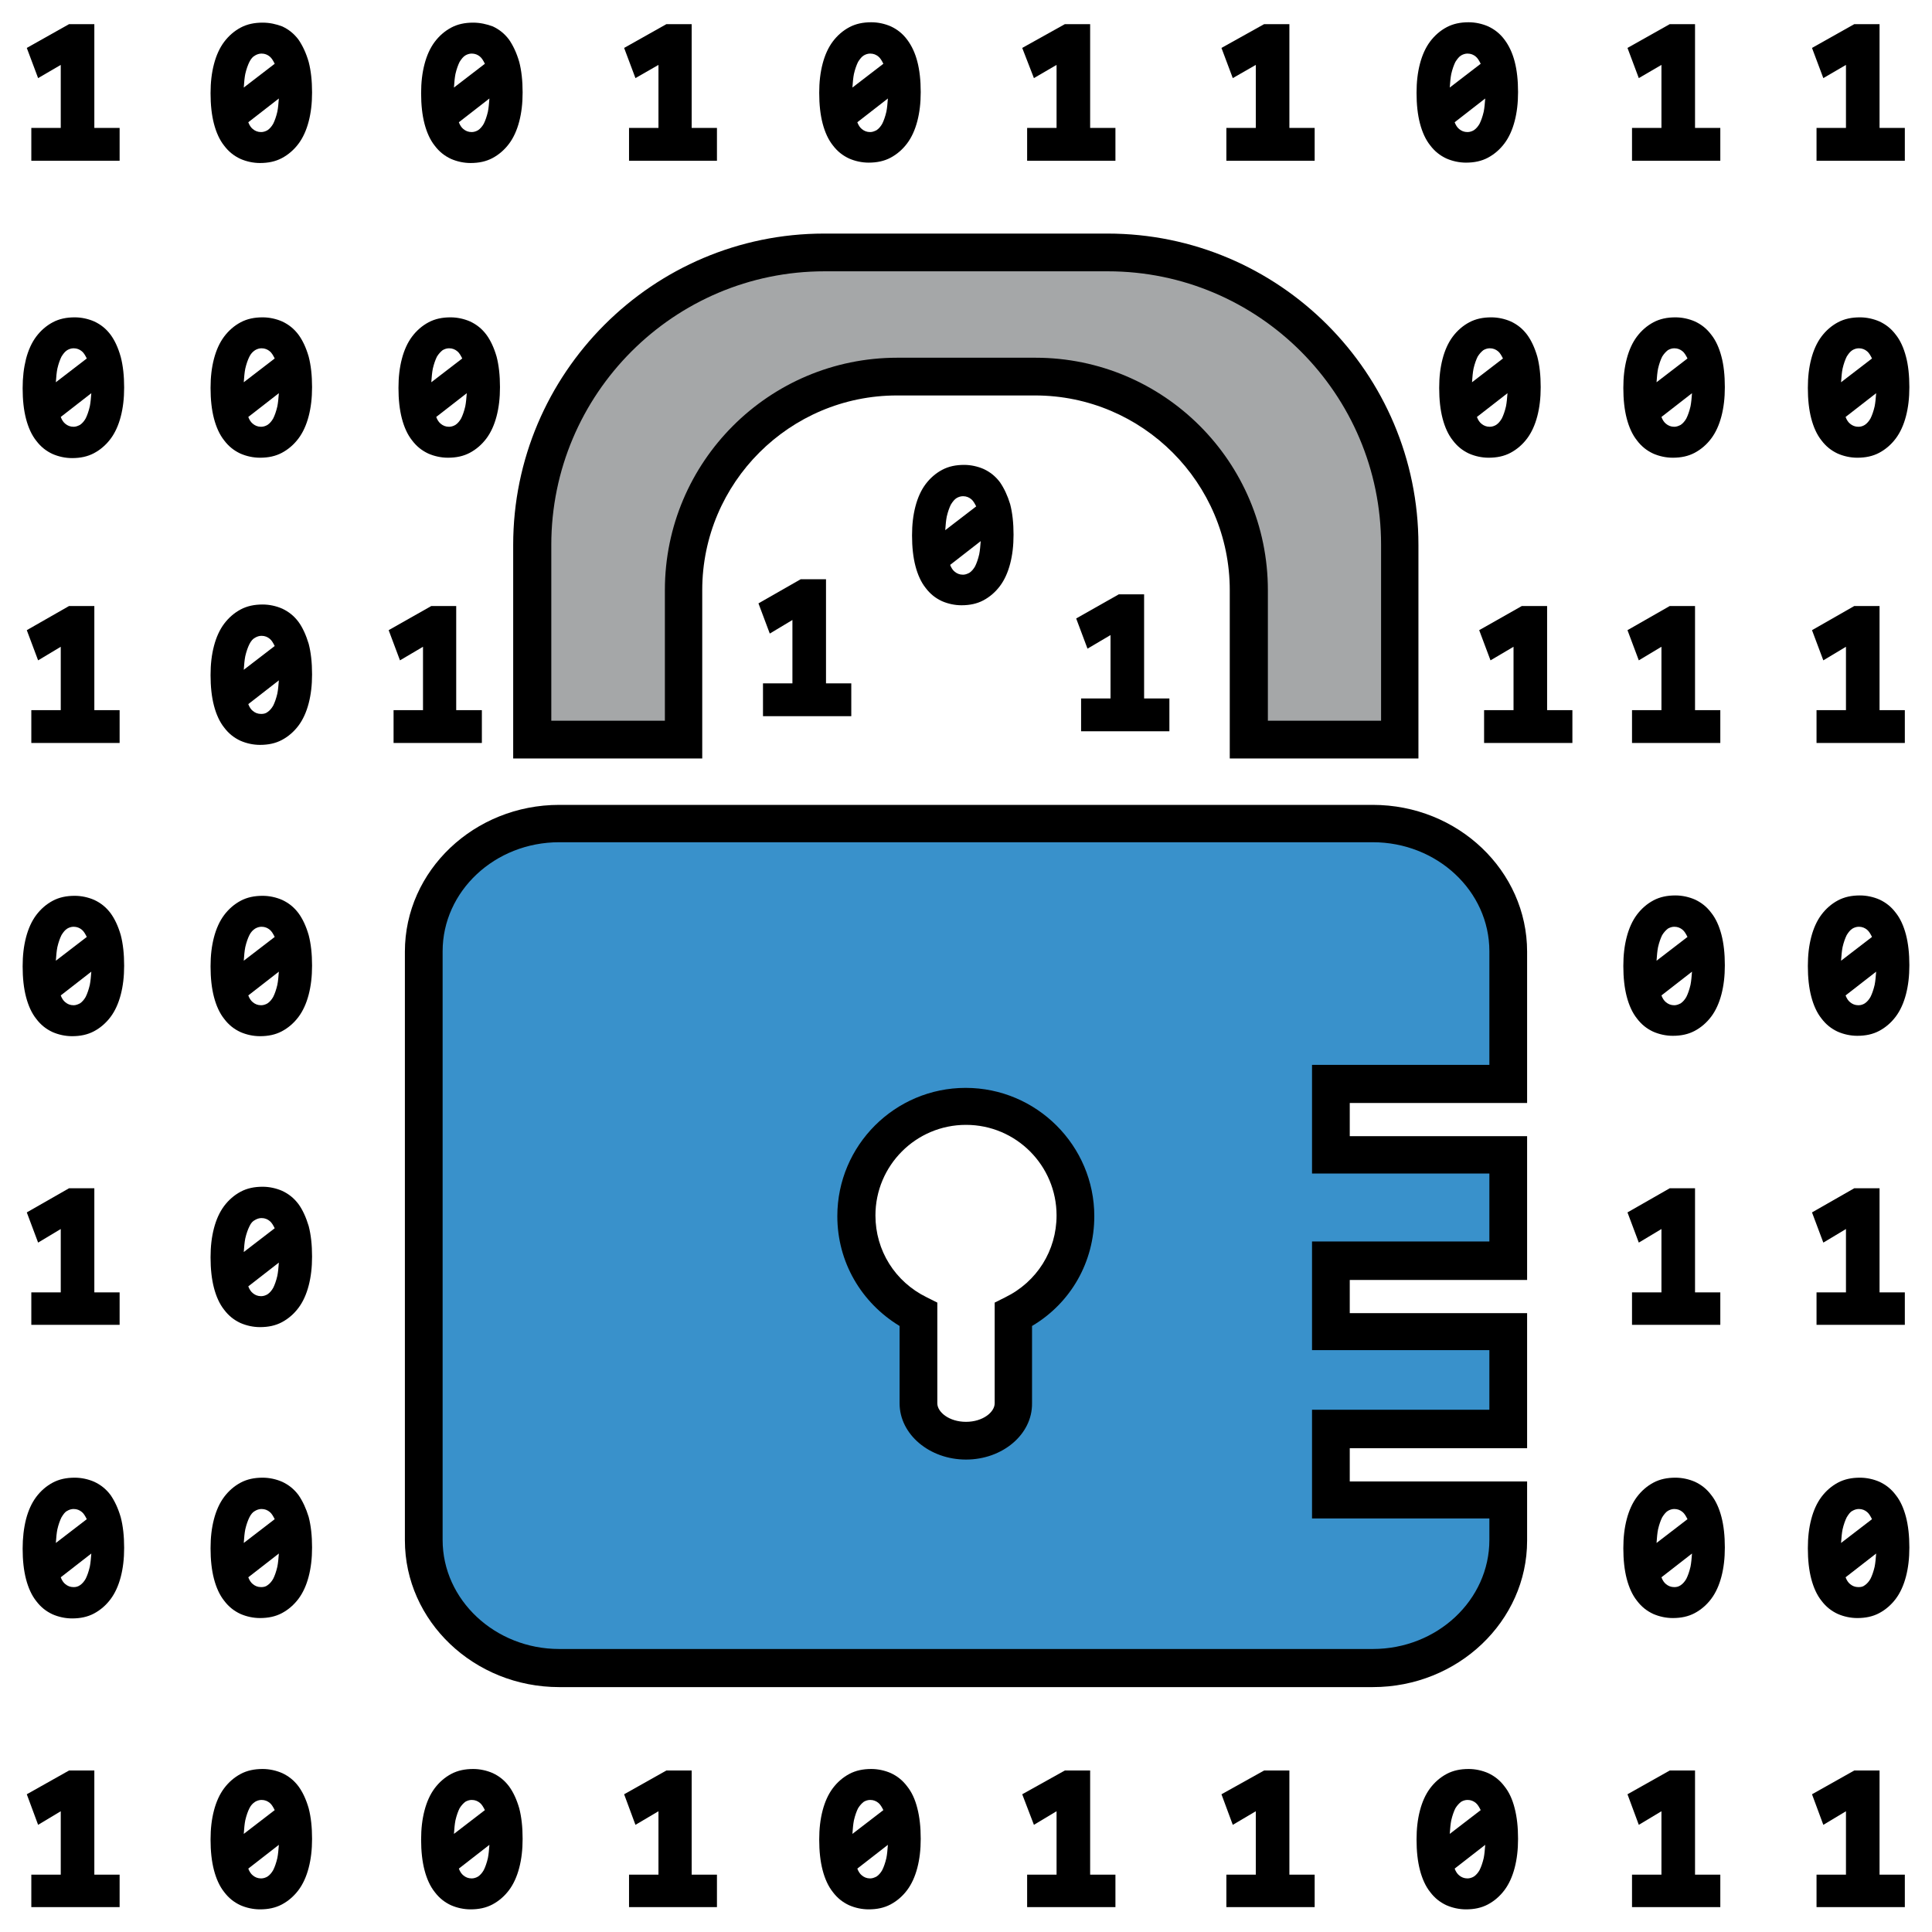 <?xml version="1.0" ?><svg id="katman_1" style="enable-background:new 0 0 512 512;" version="1.1" viewBox="0 0 512 512" xml:space="preserve" xmlns="http://www.w3.org/2000/svg" xmlns:xlink="http://www.w3.org/1999/xlink"><style type="text/css">
	.st0{fill:#3991CB;}
	.st1{fill:#A5A7A8;}
</style><g><path class="st0" d="M399.7,287.2v-35.1c0-18.7-16.1-33.9-35.9-33.9H148.2c-19.9,0-35.9,15.2-35.9,33.9v156   c0,18.7,16.1,33.9,35.9,33.9h215.6c19.8,0,35.9-15.2,35.9-33.9v-10.7h-47v-18.8h47v-25.8h-47v-18.8h47V306h-47v-18.8H399.7z    M268.6,348.3v23.5c0,5.5-5.6,9.9-12.6,9.9c-6.9,0-12.6-4.4-12.6-9.9v-23.5c-9.7-4.7-16.5-14.6-16.5-26.2c0-16,13-29,29-29   c16.1,0,29.1,13,29.1,29C285,333.7,278.3,343.6,268.6,348.3z"/><path d="M363.8,447.1H148.2c-22.6,0-40.9-17.5-40.9-38.9v-156c0-21.5,18.4-38.9,40.9-38.9h215.6c22.6,0,40.9,17.5,40.9,38.9v40.1   h-47v8.8h47v38.1h-47v8.8h47v35.8h-47v8.8h47v15.7C404.7,429.6,386.4,447.1,363.8,447.1z M148.2,223.2c-17.1,0-30.9,13-30.9,28.9   v156c0,15.9,13.9,28.9,30.9,28.9h215.6c17.1,0,30.9-13,30.9-28.9v-5.7h-47v-28.8h47v-15.8h-47v-28.8h47V311h-47v-28.8h47v-30.1   c0-16-13.9-28.9-30.9-28.9H148.2z M256,386.8c-9.7,0-17.6-6.7-17.6-14.9v-20.5c-10.2-6.2-16.5-17-16.5-29.1c0-18.8,15.3-34,34-34   c18.8,0,34.1,15.3,34.1,34c0,12.1-6.2,23-16.5,29.1v20.5C273.6,380.1,265.7,386.8,256,386.8z M256,298.1c-13.3,0-24,10.8-24,24   c0,9.3,5.2,17.6,13.6,21.7l2.8,1.4v26.7c0,2.3,3.1,4.9,7.6,4.9c4.5,0,7.6-2.6,7.6-4.9v-26.7l2.8-1.4c8.4-4.1,13.6-12.4,13.6-21.7   C280,308.9,269.3,298.1,256,298.1z"/><path class="st1" d="M181.1,156.3c0-31.3,25.3-56.6,56.6-56.6h36.6c31.2,0,56.6,25.3,56.6,56.6V196H371v-51.6   c0-42.8-34.7-77.5-77.4-77.5h-75.1c-42.7,0-77.4,34.7-77.4,77.5V196h40.1V156.3z"/><path d="M376,201h-50.1v-44.6c0-28.4-23.1-51.6-51.6-51.6h-36.6c-28.4,0-51.6,23.1-51.6,51.6V201H136v-56.6   c0-45.5,37-82.5,82.4-82.5h75.1c45.5,0,82.4,37,82.4,82.5V201z M335.9,191H366v-46.6c0-40-32.5-72.5-72.4-72.5h-75.1   c-39.9,0-72.4,32.5-72.4,72.5V191h30.1v-34.6c0-34,27.6-61.6,61.6-61.6h36.6c34,0,61.6,27.6,61.6,61.6V191z"/><polygon points="25,6.4 18.3,6.4 7.1,12.7 10.1,20.7 16.1,17.2 16.1,33.9 8.3,33.9 8.3,42.6 31.7,42.6 31.7,33.9 25,33.9  "/><path d="M79.1,10.5c-1.2-1.6-2.6-2.7-4.3-3.5C73.2,6.4,71.5,6,69.6,6c-2.2,0-4.1,0.4-5.8,1.3c-1.7,0.9-3.2,2.2-4.4,3.8   c-1.2,1.6-2.1,3.6-2.7,5.9c-0.6,2.3-0.9,4.8-0.9,7.7c0,3.1,0.3,5.8,0.9,8.1c0.6,2.3,1.5,4.3,2.7,5.8c1.2,1.6,2.6,2.7,4.3,3.5   c1.6,0.7,3.4,1.1,5.2,1.1c2.2,0,4.1-0.4,5.8-1.3c1.7-0.9,3.2-2.2,4.4-3.8c1.2-1.6,2.1-3.6,2.7-5.9c0.6-2.3,0.9-4.8,0.9-7.7   c0-3.1-0.3-5.8-0.9-8.1C81.1,14,80.2,12.1,79.1,10.5z M69.2,35c-0.9,0-1.6-0.3-2.2-0.8c-0.5-0.4-0.9-1-1.2-1.8l8.1-6.3   c-0.1,1.3-0.2,2.5-0.4,3.5c-0.3,1.3-0.7,2.4-1.1,3.2c-0.4,0.7-0.9,1.3-1.5,1.7C70.4,34.8,69.8,35,69.2,35z M67.6,14.7   c0.5-0.3,1.1-0.5,1.7-0.5c0.9,0,1.6,0.3,2.2,0.8c0.5,0.4,0.9,1.1,1.3,1.9l-8.2,6.3c0.1-1.4,0.2-2.6,0.4-3.6   c0.3-1.3,0.7-2.4,1.1-3.2C66.5,15.6,67,15,67.6,14.7z"/><path d="M134.9,10.5c-1.2-1.6-2.6-2.7-4.3-3.5C129,6.4,127.2,6,125.4,6c-2.2,0-4.1,0.4-5.8,1.3c-1.7,0.9-3.2,2.2-4.4,3.8   c-1.2,1.6-2.1,3.6-2.7,5.9c-0.6,2.3-0.9,4.8-0.9,7.7c0,3.1,0.3,5.8,0.9,8.1c0.6,2.3,1.5,4.3,2.7,5.8c1.2,1.6,2.6,2.7,4.3,3.5   c1.6,0.7,3.4,1.1,5.2,1.1c2.2,0,4.1-0.4,5.8-1.3c1.7-0.9,3.2-2.2,4.4-3.8c1.2-1.6,2.1-3.6,2.7-5.9c0.6-2.3,0.9-4.8,0.9-7.7   c0-3.1-0.3-5.8-0.9-8.1C136.9,14,136,12.1,134.9,10.5z M125,35c-0.9,0-1.6-0.3-2.2-0.8c-0.5-0.4-0.9-1-1.2-1.8l8.1-6.3   c-0.1,1.3-0.2,2.5-0.4,3.5c-0.3,1.3-0.7,2.4-1.1,3.2c-0.4,0.7-0.9,1.3-1.5,1.7C126.2,34.8,125.6,35,125,35z M123.3,14.7   c0.5-0.3,1.1-0.5,1.7-0.5c0.9,0,1.6,0.3,2.2,0.8c0.5,0.4,0.9,1.1,1.3,1.9l-8.2,6.3c0.1-1.4,0.2-2.6,0.4-3.6   c0.3-1.3,0.7-2.4,1.1-3.2C122.3,15.6,122.8,15,123.3,14.7z"/><polygon points="183.3,6.4 176.6,6.4 165.4,12.7 168.4,20.7 174.5,17.2 174.5,33.9 166.7,33.9 166.7,42.6 190,42.6 190,33.9    183.3,33.9  "/><path d="M240.4,10.5c-1.2-1.6-2.6-2.7-4.3-3.5c-1.6-0.7-3.4-1.1-5.2-1.1c-2.2,0-4.1,0.4-5.8,1.3c-1.7,0.9-3.2,2.2-4.4,3.8   c-1.2,1.6-2.1,3.6-2.7,5.9c-0.6,2.3-0.9,4.8-0.9,7.7c0,3.1,0.3,5.8,0.9,8.1c0.6,2.3,1.5,4.3,2.7,5.8c1.2,1.6,2.6,2.7,4.3,3.5   c1.6,0.7,3.4,1.1,5.2,1.1c2.2,0,4.1-0.4,5.8-1.3c1.7-0.9,3.2-2.2,4.4-3.8c1.2-1.6,2.1-3.6,2.7-5.9c0.6-2.3,0.9-4.8,0.9-7.7   c0-3.1-0.3-5.8-0.9-8.1C242.5,14,241.6,12.1,240.4,10.5z M230.6,35c-0.9,0-1.6-0.3-2.2-0.8c-0.5-0.4-0.9-1-1.2-1.8l8.1-6.3   c-0.1,1.3-0.2,2.5-0.4,3.5c-0.3,1.3-0.7,2.4-1.1,3.2c-0.4,0.7-0.9,1.3-1.5,1.7C231.7,34.8,231.2,35,230.6,35z M228.9,14.7   c0.5-0.3,1.1-0.5,1.7-0.5c0.9,0,1.6,0.3,2.2,0.8c0.5,0.4,0.9,1.1,1.3,1.9l-8.2,6.3c0.1-1.4,0.2-2.6,0.4-3.6   c0.3-1.3,0.7-2.4,1.1-3.2C227.9,15.6,228.4,15,228.9,14.7z"/><polygon points="288.9,6.4 282.2,6.4 270.9,12.7 274,20.7 280,17.2 280,33.9 272.2,33.9 272.2,42.6 295.6,42.6 295.6,33.9    288.9,33.9  "/><polygon points="341.7,6.4 335,6.4 323.7,12.7 326.7,20.7 332.8,17.2 332.8,33.9 325,33.9 325,42.6 348.4,42.6 348.4,33.9    341.7,33.9  "/><path d="M398.7,10.5c-1.2-1.6-2.6-2.7-4.3-3.5c-1.6-0.7-3.4-1.1-5.2-1.1c-2.2,0-4.1,0.4-5.8,1.3c-1.7,0.9-3.2,2.2-4.4,3.8   c-1.2,1.6-2.1,3.6-2.7,5.9c-0.6,2.3-0.9,4.8-0.9,7.7c0,3.1,0.3,5.8,0.9,8.1c0.6,2.3,1.5,4.3,2.7,5.8c1.2,1.6,2.6,2.7,4.3,3.5   c1.6,0.7,3.4,1.1,5.2,1.1c2.2,0,4.1-0.4,5.8-1.3c1.7-0.9,3.2-2.2,4.4-3.8c1.2-1.6,2.1-3.6,2.7-5.9c0.6-2.3,0.9-4.8,0.9-7.7   c0-3.1-0.3-5.8-0.9-8.1C400.8,14,399.9,12.1,398.7,10.5z M388.9,35c-0.9,0-1.6-0.3-2.2-0.8c-0.5-0.4-0.9-1-1.2-1.8l8.1-6.3   c-0.1,1.3-0.2,2.5-0.4,3.5c-0.3,1.3-0.7,2.4-1.1,3.2c-0.4,0.7-0.9,1.3-1.5,1.7C390.1,34.8,389.5,35,388.9,35z M387.2,14.7   c0.5-0.3,1.1-0.5,1.7-0.5c0.9,0,1.6,0.3,2.2,0.8c0.5,0.4,0.9,1.1,1.3,1.9l-8.2,6.3c0.1-1.4,0.2-2.6,0.4-3.6   c0.3-1.3,0.7-2.4,1.1-3.2C386.2,15.6,386.7,15,387.2,14.7z"/><polygon points="449.2,33.9 449.2,6.4 442.5,6.4 431.3,12.7 434.3,20.7 440.3,17.2 440.3,33.9 432.5,33.9 432.5,42.6 455.9,42.6    455.9,33.9  "/><path d="M29.3,88.7c-1.2-1.6-2.6-2.7-4.3-3.5c-1.6-0.7-3.4-1.1-5.2-1.1c-2.2,0-4.1,0.4-5.8,1.3c-1.7,0.9-3.2,2.2-4.4,3.8   c-1.2,1.6-2.1,3.6-2.7,5.9C6.3,97.5,6,100,6,102.9c0,3.1,0.3,5.8,0.9,8.1c0.6,2.3,1.5,4.3,2.7,5.8c1.2,1.6,2.6,2.7,4.3,3.5   c1.6,0.7,3.4,1.1,5.2,1.1c2.2,0,4.1-0.4,5.8-1.3c1.7-0.9,3.2-2.2,4.4-3.8c1.2-1.6,2.1-3.6,2.7-5.9c0.6-2.3,0.9-4.8,0.9-7.7   c0-3.1-0.3-5.8-0.9-8.1C31.3,92.1,30.4,90.2,29.3,88.7z M19.5,113.1c-0.9,0-1.6-0.3-2.2-0.8c-0.5-0.4-0.9-1-1.2-1.8l8.1-6.3   c-0.1,1.3-0.2,2.5-0.4,3.5c-0.3,1.3-0.7,2.4-1.1,3.2c-0.4,0.7-0.9,1.3-1.5,1.7C20.6,112.9,20.1,113.1,19.5,113.1z M17.8,92.8   c0.5-0.3,1.1-0.5,1.7-0.5c0.9,0,1.6,0.3,2.2,0.8c0.5,0.4,0.9,1.1,1.3,1.9l-8.2,6.3c0.1-1.4,0.2-2.6,0.4-3.6   c0.3-1.3,0.7-2.4,1.1-3.2C16.8,93.7,17.2,93.2,17.8,92.8z"/><path d="M79.1,88.7c-1.2-1.6-2.6-2.7-4.3-3.5c-1.6-0.7-3.4-1.1-5.2-1.1c-2.2,0-4.1,0.4-5.8,1.3c-1.7,0.9-3.2,2.2-4.4,3.8   c-1.2,1.6-2.1,3.6-2.7,5.9c-0.6,2.3-0.9,4.8-0.9,7.7c0,3.1,0.3,5.8,0.9,8.1c0.6,2.3,1.5,4.3,2.7,5.8c1.2,1.6,2.6,2.7,4.3,3.5   c1.6,0.7,3.4,1.1,5.2,1.1c2.2,0,4.1-0.4,5.8-1.3c1.7-0.9,3.2-2.2,4.4-3.8c1.2-1.6,2.1-3.6,2.7-5.9c0.6-2.3,0.9-4.8,0.9-7.7   c0-3.1-0.3-5.8-0.9-8.1C81.1,92.1,80.2,90.2,79.1,88.7z M69.2,113.1c-0.9,0-1.6-0.3-2.2-0.8c-0.5-0.4-0.9-1-1.2-1.8l8.1-6.3   c-0.1,1.3-0.2,2.5-0.4,3.5c-0.3,1.3-0.7,2.4-1.1,3.2c-0.4,0.7-0.9,1.3-1.5,1.7C70.4,112.9,69.8,113.1,69.2,113.1z M67.6,92.8   c0.5-0.3,1.1-0.5,1.7-0.5c0.9,0,1.6,0.3,2.2,0.8c0.5,0.4,0.9,1.1,1.3,1.9l-8.2,6.3c0.1-1.4,0.2-2.6,0.4-3.6   c0.3-1.3,0.7-2.4,1.1-3.2C66.5,93.7,67,93.2,67.6,92.8z"/><path d="M128.9,88.7c-1.2-1.6-2.6-2.7-4.3-3.5c-1.6-0.7-3.4-1.1-5.2-1.1c-2.2,0-4.1,0.4-5.8,1.3c-1.7,0.9-3.2,2.2-4.4,3.8   c-1.2,1.6-2.1,3.6-2.7,5.9c-0.6,2.3-0.9,4.8-0.9,7.7c0,3.1,0.3,5.8,0.9,8.1c0.6,2.3,1.5,4.3,2.7,5.8c1.2,1.6,2.6,2.7,4.3,3.5   c1.6,0.7,3.4,1.1,5.2,1.1c2.2,0,4.1-0.4,5.8-1.3c1.7-0.9,3.2-2.2,4.4-3.8c1.2-1.6,2.1-3.6,2.7-5.9c0.6-2.3,0.9-4.8,0.9-7.7   c0-3.1-0.3-5.8-0.9-8.1C130.9,92.1,130,90.2,128.9,88.7z M119,113.1c-0.9,0-1.6-0.3-2.2-0.8c-0.5-0.4-0.9-1-1.2-1.8l8.1-6.3   c-0.1,1.3-0.2,2.5-0.4,3.5c-0.3,1.3-0.7,2.4-1.1,3.2c-0.4,0.7-0.9,1.3-1.5,1.7C120.2,112.9,119.6,113.1,119,113.1z M117.3,92.8   c0.5-0.3,1.1-0.5,1.7-0.5c0.9,0,1.6,0.3,2.2,0.8c0.5,0.4,0.9,1.1,1.3,1.9l-8.2,6.3c0.1-1.4,0.2-2.6,0.4-3.6   c0.3-1.3,0.7-2.4,1.1-3.2C116.3,93.7,116.8,93.2,117.3,92.8z"/><path d="M404.7,88.7c-1.2-1.6-2.6-2.7-4.3-3.5c-1.6-0.7-3.4-1.1-5.2-1.1c-2.2,0-4.1,0.4-5.8,1.3c-1.7,0.9-3.2,2.2-4.4,3.8   c-1.2,1.6-2.1,3.6-2.7,5.9c-0.6,2.3-0.9,4.8-0.9,7.7c0,3.1,0.3,5.8,0.9,8.1c0.6,2.3,1.5,4.3,2.7,5.8c1.2,1.6,2.6,2.7,4.3,3.5   c1.6,0.7,3.4,1.1,5.2,1.1c2.2,0,4.1-0.4,5.8-1.3c1.7-0.9,3.2-2.2,4.4-3.8c1.2-1.6,2.1-3.6,2.7-5.9c0.6-2.3,0.9-4.8,0.9-7.7   c0-3.1-0.3-5.8-0.9-8.1C406.7,92.1,405.8,90.2,404.7,88.7z M394.8,113.1c-0.9,0-1.6-0.3-2.2-0.8c-0.5-0.4-0.9-1-1.2-1.8l8.1-6.3   c-0.1,1.3-0.2,2.5-0.4,3.5c-0.3,1.3-0.7,2.4-1.1,3.2c-0.4,0.7-0.9,1.3-1.5,1.7C396,112.9,395.4,113.1,394.8,113.1z M393.1,92.8   c0.5-0.3,1.1-0.5,1.7-0.5c0.9,0,1.6,0.3,2.2,0.8c0.5,0.4,0.9,1.1,1.3,1.9l-8.2,6.3c0.1-1.4,0.2-2.6,0.4-3.6   c0.3-1.3,0.7-2.4,1.1-3.2C392.1,93.7,392.6,93.2,393.1,92.8z"/><path d="M456.2,94.5c-0.6-2.3-1.5-4.3-2.7-5.8c-1.2-1.6-2.6-2.7-4.3-3.5c-1.6-0.7-3.4-1.1-5.2-1.1c-2.2,0-4.1,0.4-5.8,1.3   c-1.7,0.9-3.2,2.2-4.4,3.8c-1.2,1.6-2.1,3.6-2.7,5.9c-0.6,2.3-0.9,4.8-0.9,7.7c0,3.1,0.3,5.8,0.9,8.1c0.6,2.3,1.5,4.3,2.7,5.8   c1.2,1.6,2.6,2.7,4.3,3.5c1.6,0.7,3.4,1.1,5.2,1.1c2.2,0,4.1-0.4,5.8-1.3c1.7-0.9,3.2-2.2,4.4-3.8c1.2-1.6,2.1-3.6,2.7-5.9   c0.6-2.3,0.9-4.8,0.9-7.7C457.1,99.5,456.8,96.7,456.2,94.5z M443.7,113.1c-0.9,0-1.6-0.3-2.2-0.8c-0.5-0.4-0.9-1-1.2-1.8l8.1-6.3   c-0.1,1.3-0.2,2.5-0.4,3.5c-0.3,1.3-0.7,2.4-1.1,3.2c-0.4,0.7-0.9,1.3-1.5,1.7C444.8,112.9,444.3,113.1,443.7,113.1z M442,92.8   c0.5-0.3,1.1-0.5,1.7-0.5c0.9,0,1.6,0.3,2.2,0.8c0.5,0.4,0.9,1.1,1.3,1.9l-8.2,6.3c0.1-1.4,0.2-2.6,0.4-3.6   c0.3-1.3,0.7-2.4,1.1-3.2C441,93.7,441.5,93.2,442,92.8z"/><polygon points="25,160.6 18.3,160.6 7.1,167 10.1,175 16.1,171.4 16.1,188.2 8.3,188.2 8.3,196.9 31.7,196.9 31.7,188.2 25,188.2     "/><path d="M79.1,164.8c-1.2-1.6-2.6-2.7-4.3-3.5c-1.6-0.7-3.4-1.1-5.2-1.1c-2.2,0-4.1,0.4-5.8,1.3c-1.7,0.9-3.2,2.2-4.4,3.8   c-1.2,1.6-2.1,3.6-2.7,5.9c-0.6,2.3-0.9,4.8-0.9,7.7c0,3.1,0.3,5.8,0.9,8.1c0.6,2.3,1.5,4.3,2.7,5.8c1.2,1.6,2.6,2.7,4.3,3.5   c1.6,0.7,3.4,1.1,5.2,1.1c2.2,0,4.1-0.4,5.8-1.3c1.7-0.9,3.2-2.2,4.4-3.8c1.2-1.6,2.1-3.6,2.7-5.9c0.6-2.3,0.9-4.8,0.9-7.7   c0-3.1-0.3-5.8-0.9-8.1C81.1,168.3,80.2,166.3,79.1,164.8z M69.2,189.2c-0.9,0-1.6-0.3-2.2-0.8c-0.5-0.4-0.9-1-1.2-1.8l8.1-6.3   c-0.1,1.3-0.2,2.5-0.4,3.5c-0.3,1.3-0.7,2.4-1.1,3.2c-0.4,0.7-0.9,1.3-1.5,1.7C70.4,189.1,69.8,189.2,69.2,189.2z M67.6,169   c0.5-0.3,1.1-0.5,1.7-0.5c0.9,0,1.6,0.3,2.2,0.8c0.5,0.4,0.9,1.1,1.3,1.9l-8.2,6.3c0.1-1.4,0.2-2.6,0.4-3.6   c0.3-1.3,0.7-2.4,1.1-3.2C66.5,169.9,67,169.3,67.6,169z"/><polygon points="218.9,153.5 212.2,153.5 201,159.9 204,167.9 210,164.3 210,181.1 202.2,181.1 202.2,189.8 225.6,189.8    225.6,181.1 218.9,181.1  "/><polygon points="303.2,157.5 296.5,157.5 285.2,163.9 288.2,171.9 294.3,168.3 294.3,185.1 286.5,185.1 286.5,193.8 309.9,193.8    309.9,185.1 303.2,185.1  "/><path d="M265,127.8c-1.2-1.6-2.6-2.7-4.3-3.5c-1.6-0.7-3.4-1.1-5.2-1.1c-2.2,0-4.1,0.4-5.8,1.3c-1.7,0.9-3.2,2.2-4.4,3.8   c-1.2,1.6-2.1,3.6-2.7,5.9c-0.6,2.3-0.9,4.8-0.9,7.7c0,3.1,0.3,5.8,0.9,8.1c0.6,2.3,1.5,4.3,2.7,5.8c1.2,1.6,2.6,2.7,4.3,3.5   c1.6,0.7,3.4,1.1,5.2,1.1c2.2,0,4.1-0.4,5.8-1.3c1.7-0.9,3.2-2.2,4.4-3.8c1.2-1.6,2.1-3.6,2.7-5.9c0.6-2.3,0.9-4.8,0.9-7.7   c0-3.1-0.3-5.8-0.9-8.1C267,131.3,266.1,129.4,265,127.8z M255.2,152.3c-0.9,0-1.6-0.3-2.2-0.8c-0.5-0.4-0.9-1-1.2-1.8l8.1-6.3   c-0.1,1.3-0.2,2.5-0.4,3.5c-0.3,1.3-0.7,2.4-1.1,3.2c-0.4,0.7-0.9,1.3-1.5,1.7C256.3,152.1,255.8,152.3,255.2,152.3z M253.5,132   c0.5-0.3,1.1-0.5,1.7-0.5c0.9,0,1.6,0.3,2.2,0.8c0.5,0.4,0.9,1.1,1.3,1.9l-8.2,6.3c0.1-1.4,0.2-2.6,0.4-3.6   c0.3-1.3,0.7-2.4,1.1-3.2C252.5,132.9,253,132.3,253.5,132z"/><polygon points="449.2,188.2 449.2,160.6 442.5,160.6 431.3,167 434.3,175 440.3,171.4 440.3,188.2 432.5,188.2 432.5,196.9    455.9,196.9 455.9,188.2  "/><polygon points="410,188.2 410,160.6 403.3,160.6 392,167 395,175 401.1,171.4 401.1,188.2 393.3,188.2 393.3,196.9 416.7,196.9    416.7,188.2  "/><polygon points="120.9,188.2 120.9,160.6 114.3,160.6 103,167 106,175 112.1,171.4 112.1,188.2 104.3,188.2 104.3,196.9    127.7,196.9 127.7,188.2  "/><path d="M29.3,242c-1.2-1.6-2.6-2.7-4.3-3.5c-1.6-0.7-3.4-1.1-5.2-1.1c-2.2,0-4.1,0.4-5.8,1.3c-1.7,0.9-3.2,2.2-4.4,3.8   c-1.2,1.6-2.1,3.6-2.7,5.9c-0.6,2.3-0.9,4.8-0.9,7.7c0,3.1,0.3,5.8,0.9,8.1c0.6,2.3,1.5,4.3,2.7,5.8c1.2,1.6,2.6,2.7,4.3,3.5   c1.6,0.7,3.4,1.1,5.2,1.1c2.2,0,4.1-0.4,5.8-1.3c1.7-0.9,3.2-2.2,4.4-3.8c1.2-1.6,2.1-3.6,2.7-5.9c0.6-2.3,0.9-4.8,0.9-7.7   c0-3.1-0.3-5.8-0.9-8.1C31.3,245.4,30.4,243.5,29.3,242z M19.5,266.4c-0.9,0-1.6-0.3-2.2-0.8c-0.5-0.4-0.9-1-1.2-1.8l8.1-6.3   c-0.1,1.3-0.2,2.5-0.4,3.5c-0.3,1.3-0.7,2.4-1.1,3.2c-0.4,0.7-0.9,1.3-1.5,1.7C20.6,266.2,20.1,266.4,19.5,266.4z M17.8,246.1   c0.5-0.3,1.1-0.5,1.7-0.5c0.9,0,1.6,0.3,2.2,0.8c0.5,0.4,0.9,1.1,1.3,1.9l-8.2,6.3c0.1-1.4,0.2-2.6,0.4-3.6   c0.3-1.3,0.7-2.4,1.1-3.2C16.8,247,17.2,246.5,17.8,246.1z"/><path d="M79.1,242c-1.2-1.6-2.6-2.7-4.3-3.5c-1.6-0.7-3.4-1.1-5.2-1.1c-2.2,0-4.1,0.4-5.8,1.3c-1.7,0.9-3.2,2.2-4.4,3.8   c-1.2,1.6-2.1,3.6-2.7,5.9c-0.6,2.3-0.9,4.8-0.9,7.7c0,3.1,0.3,5.8,0.9,8.1c0.6,2.3,1.5,4.3,2.7,5.8c1.2,1.6,2.6,2.7,4.3,3.5   c1.6,0.7,3.4,1.1,5.2,1.1c2.2,0,4.1-0.4,5.8-1.3c1.7-0.9,3.2-2.2,4.4-3.8c1.2-1.6,2.1-3.6,2.7-5.9c0.6-2.3,0.9-4.8,0.9-7.7   c0-3.1-0.3-5.8-0.9-8.1C81.1,245.4,80.2,243.5,79.1,242z M69.2,266.4c-0.9,0-1.6-0.3-2.2-0.8c-0.5-0.4-0.9-1-1.2-1.8l8.1-6.3   c-0.1,1.3-0.2,2.5-0.4,3.5c-0.3,1.3-0.7,2.4-1.1,3.2c-0.4,0.7-0.9,1.3-1.5,1.7C70.4,266.2,69.8,266.4,69.2,266.4z M67.6,246.1   c0.5-0.3,1.1-0.5,1.7-0.5c0.9,0,1.6,0.3,2.2,0.8c0.5,0.4,0.9,1.1,1.3,1.9l-8.2,6.3c0.1-1.4,0.2-2.6,0.4-3.6   c0.3-1.3,0.7-2.4,1.1-3.2C66.5,247,67,246.5,67.6,246.1z"/><path d="M456.2,247.7c-0.6-2.3-1.5-4.3-2.7-5.8c-1.2-1.6-2.6-2.7-4.3-3.5c-1.6-0.7-3.4-1.1-5.2-1.1c-2.2,0-4.1,0.4-5.8,1.3   c-1.7,0.9-3.2,2.2-4.4,3.8c-1.2,1.6-2.1,3.6-2.7,5.9c-0.6,2.3-0.9,4.8-0.9,7.7c0,3.1,0.3,5.8,0.9,8.1c0.6,2.3,1.5,4.3,2.7,5.8   c1.2,1.6,2.6,2.7,4.3,3.5c1.6,0.7,3.4,1.1,5.2,1.1c2.2,0,4.1-0.4,5.8-1.3c1.7-0.9,3.2-2.2,4.4-3.8c1.2-1.6,2.1-3.6,2.7-5.9   c0.6-2.3,0.9-4.8,0.9-7.7C457.1,252.7,456.8,250,456.2,247.7z M443.7,266.4c-0.9,0-1.6-0.3-2.2-0.8c-0.5-0.4-0.9-1-1.2-1.8l8.1-6.3   c-0.1,1.3-0.2,2.5-0.4,3.5c-0.3,1.3-0.7,2.4-1.1,3.2c-0.4,0.7-0.9,1.3-1.5,1.7C444.8,266.2,444.3,266.4,443.7,266.4z M442,246.1   c0.5-0.3,1.1-0.5,1.7-0.5c0.9,0,1.6,0.3,2.2,0.8c0.5,0.4,0.9,1.1,1.3,1.9l-8.2,6.3c0.1-1.4,0.2-2.6,0.4-3.6   c0.3-1.3,0.7-2.4,1.1-3.2C441,247,441.5,246.5,442,246.1z"/><polygon points="25,314.9 18.3,314.9 7.1,321.3 10.1,329.3 16.1,325.7 16.1,342.5 8.3,342.5 8.3,351.1 31.7,351.1 31.7,342.5    25,342.5  "/><path d="M79.1,319.1c-1.2-1.6-2.6-2.7-4.3-3.5c-1.6-0.7-3.4-1.1-5.2-1.1c-2.2,0-4.1,0.4-5.8,1.3c-1.7,0.9-3.2,2.2-4.4,3.8   c-1.2,1.6-2.1,3.6-2.7,5.9c-0.6,2.3-0.9,4.8-0.9,7.7c0,3.1,0.3,5.8,0.9,8.1c0.6,2.3,1.5,4.3,2.7,5.8c1.2,1.6,2.6,2.7,4.3,3.5   c1.6,0.7,3.4,1.1,5.2,1.1c2.2,0,4.1-0.4,5.8-1.3c1.7-0.9,3.2-2.2,4.4-3.8c1.2-1.6,2.1-3.6,2.7-5.9c0.6-2.3,0.9-4.8,0.9-7.7   c0-3.1-0.3-5.8-0.9-8.1C81.1,322.6,80.2,320.6,79.1,319.1z M69.2,343.5c-0.9,0-1.6-0.3-2.2-0.8c-0.5-0.4-0.9-1-1.2-1.8l8.1-6.3   c-0.1,1.3-0.2,2.5-0.4,3.5c-0.3,1.3-0.7,2.4-1.1,3.2c-0.4,0.7-0.9,1.3-1.5,1.7C70.4,343.3,69.8,343.5,69.2,343.5z M67.6,323.3   c0.5-0.3,1.1-0.5,1.7-0.5c0.9,0,1.6,0.3,2.2,0.8c0.5,0.4,0.9,1.1,1.3,1.9l-8.2,6.3c0.1-1.4,0.2-2.6,0.4-3.6   c0.3-1.3,0.7-2.4,1.1-3.2C66.5,324.1,67,323.6,67.6,323.3z"/><polygon points="449.2,342.5 449.2,314.9 442.5,314.9 431.3,321.3 434.3,329.3 440.3,325.7 440.3,342.5 432.5,342.5 432.5,351.1    455.9,351.1 455.9,342.5  "/><path d="M29.3,396.2c-1.2-1.6-2.6-2.7-4.3-3.5c-1.6-0.7-3.4-1.1-5.2-1.1c-2.2,0-4.1,0.4-5.8,1.3c-1.7,0.9-3.2,2.2-4.4,3.8   c-1.2,1.6-2.1,3.6-2.7,5.9C6.3,405,6,407.6,6,410.4c0,3.1,0.3,5.8,0.9,8.1c0.6,2.3,1.5,4.3,2.7,5.8c1.2,1.6,2.6,2.7,4.3,3.5   c1.6,0.7,3.4,1.1,5.2,1.1c2.2,0,4.1-0.4,5.8-1.3c1.7-0.9,3.2-2.2,4.4-3.8c1.2-1.6,2.1-3.6,2.7-5.9c0.6-2.3,0.9-4.8,0.9-7.7   c0-3.1-0.3-5.8-0.9-8.1C31.3,399.7,30.4,397.8,29.3,396.2z M19.5,420.6c-0.9,0-1.6-0.3-2.2-0.8c-0.5-0.4-0.9-1-1.2-1.8l8.1-6.3   c-0.1,1.3-0.2,2.5-0.4,3.5c-0.3,1.3-0.7,2.4-1.1,3.2c-0.4,0.7-0.9,1.3-1.5,1.7C20.6,420.5,20.1,420.6,19.5,420.6z M17.8,400.4   c0.5-0.3,1.1-0.5,1.7-0.5c0.9,0,1.6,0.3,2.2,0.8c0.5,0.4,0.9,1.1,1.3,1.9l-8.2,6.3c0.1-1.4,0.2-2.6,0.4-3.6   c0.3-1.3,0.7-2.4,1.1-3.2C16.8,401.3,17.2,400.7,17.8,400.4z"/><path d="M79.1,396.2c-1.2-1.6-2.6-2.7-4.3-3.5c-1.6-0.7-3.4-1.1-5.2-1.1c-2.2,0-4.1,0.4-5.8,1.3c-1.7,0.9-3.2,2.2-4.4,3.8   c-1.2,1.6-2.1,3.6-2.7,5.9c-0.6,2.3-0.9,4.8-0.9,7.7c0,3.1,0.3,5.8,0.9,8.1c0.6,2.3,1.5,4.3,2.7,5.8c1.2,1.6,2.6,2.7,4.3,3.5   c1.6,0.7,3.4,1.1,5.2,1.1c2.2,0,4.1-0.4,5.8-1.3c1.7-0.9,3.2-2.2,4.4-3.8c1.2-1.6,2.1-3.6,2.7-5.9c0.6-2.3,0.9-4.8,0.9-7.7   c0-3.1-0.3-5.8-0.9-8.1C81.1,399.7,80.2,397.8,79.1,396.2z M69.2,420.6c-0.9,0-1.6-0.3-2.2-0.8c-0.5-0.4-0.9-1-1.2-1.8l8.1-6.3   c-0.1,1.3-0.2,2.5-0.4,3.5c-0.3,1.3-0.7,2.4-1.1,3.2c-0.4,0.7-0.9,1.3-1.5,1.7C70.4,420.5,69.8,420.6,69.2,420.6z M67.6,400.4   c0.5-0.3,1.1-0.5,1.7-0.5c0.9,0,1.6,0.3,2.2,0.8c0.5,0.4,0.9,1.1,1.3,1.9l-8.2,6.3c0.1-1.4,0.2-2.6,0.4-3.6   c0.3-1.3,0.7-2.4,1.1-3.2C66.5,401.3,67,400.7,67.6,400.4z"/><path d="M456.2,402c-0.6-2.3-1.5-4.3-2.7-5.8c-1.2-1.6-2.6-2.7-4.3-3.5c-1.6-0.7-3.4-1.1-5.2-1.1c-2.2,0-4.1,0.4-5.8,1.3   c-1.7,0.9-3.2,2.2-4.4,3.8c-1.2,1.6-2.1,3.6-2.7,5.9c-0.6,2.3-0.9,4.8-0.9,7.7c0,3.1,0.3,5.8,0.9,8.1c0.6,2.3,1.5,4.3,2.7,5.8   c1.2,1.6,2.6,2.7,4.3,3.5c1.6,0.7,3.4,1.1,5.2,1.1c2.2,0,4.1-0.4,5.8-1.3c1.7-0.9,3.2-2.2,4.4-3.8c1.2-1.6,2.1-3.6,2.7-5.9   c0.6-2.3,0.9-4.8,0.9-7.7C457.1,407,456.8,404.3,456.2,402z M443.7,420.6c-0.9,0-1.6-0.3-2.2-0.8c-0.5-0.4-0.9-1-1.2-1.8l8.1-6.3   c-0.1,1.3-0.2,2.5-0.4,3.5c-0.3,1.3-0.7,2.4-1.1,3.2c-0.4,0.7-0.9,1.3-1.5,1.7C444.8,420.5,444.3,420.6,443.7,420.6z M442,400.4   c0.5-0.3,1.1-0.5,1.7-0.5c0.9,0,1.6,0.3,2.2,0.8c0.5,0.4,0.9,1.1,1.3,1.9l-8.2,6.3c0.1-1.4,0.2-2.6,0.4-3.6   c0.3-1.3,0.7-2.4,1.1-3.2C441,401.3,441.5,400.7,442,400.4z"/><polygon points="25,469.2 18.3,469.2 7.1,475.5 10.1,483.6 16.1,480 16.1,496.8 8.3,496.8 8.3,505.4 31.7,505.4 31.7,496.8    25,496.8  "/><path d="M79.1,473.4c-1.2-1.6-2.6-2.7-4.3-3.5c-1.6-0.7-3.4-1.1-5.2-1.1c-2.2,0-4.1,0.4-5.8,1.3c-1.7,0.9-3.2,2.2-4.4,3.8   c-1.2,1.6-2.1,3.6-2.7,5.9c-0.6,2.3-0.9,4.8-0.9,7.7c0,3.1,0.3,5.8,0.9,8.1c0.6,2.3,1.5,4.3,2.7,5.8c1.2,1.6,2.6,2.7,4.3,3.5   c1.6,0.7,3.4,1.1,5.2,1.1c2.2,0,4.1-0.4,5.8-1.3c1.7-0.9,3.2-2.2,4.4-3.8c1.2-1.6,2.1-3.6,2.7-5.9c0.6-2.3,0.9-4.8,0.9-7.7   c0-3.1-0.3-5.8-0.9-8.1C81.1,476.8,80.2,474.9,79.1,473.4z M69.2,497.8c-0.9,0-1.6-0.3-2.2-0.8c-0.5-0.4-0.9-1-1.2-1.8l8.1-6.3   c-0.1,1.3-0.2,2.5-0.4,3.5c-0.3,1.3-0.7,2.4-1.1,3.2c-0.4,0.7-0.9,1.3-1.5,1.7C70.4,497.6,69.8,497.8,69.2,497.8z M67.6,477.5   c0.5-0.3,1.1-0.5,1.7-0.5c0.9,0,1.6,0.3,2.2,0.8c0.5,0.4,0.9,1.1,1.3,1.9l-8.2,6.3c0.1-1.4,0.2-2.6,0.4-3.6   c0.3-1.3,0.7-2.4,1.1-3.2C66.5,478.4,67,477.9,67.6,477.5z"/><path d="M134.9,473.4c-1.2-1.6-2.6-2.7-4.3-3.5c-1.6-0.7-3.4-1.1-5.2-1.1c-2.2,0-4.1,0.4-5.8,1.3c-1.7,0.9-3.2,2.2-4.4,3.8   c-1.2,1.6-2.1,3.6-2.7,5.9c-0.6,2.3-0.9,4.8-0.9,7.7c0,3.1,0.3,5.8,0.9,8.1c0.6,2.3,1.5,4.3,2.7,5.8c1.2,1.6,2.6,2.7,4.3,3.5   c1.6,0.7,3.4,1.1,5.2,1.1c2.2,0,4.1-0.4,5.8-1.3c1.7-0.9,3.2-2.2,4.4-3.8c1.2-1.6,2.1-3.6,2.7-5.9c0.6-2.3,0.9-4.8,0.9-7.7   c0-3.1-0.3-5.8-0.9-8.1C136.9,476.8,136,474.9,134.9,473.4z M125,497.8c-0.9,0-1.6-0.3-2.2-0.8c-0.5-0.4-0.9-1-1.2-1.8l8.1-6.3   c-0.1,1.3-0.2,2.5-0.4,3.5c-0.3,1.3-0.7,2.4-1.1,3.2c-0.4,0.7-0.9,1.3-1.5,1.7C126.2,497.6,125.6,497.8,125,497.8z M123.3,477.5   c0.5-0.3,1.1-0.5,1.7-0.5c0.9,0,1.6,0.3,2.2,0.8c0.5,0.4,0.9,1.1,1.3,1.9l-8.2,6.3c0.1-1.4,0.2-2.6,0.4-3.6   c0.3-1.3,0.7-2.4,1.1-3.2C122.3,478.4,122.8,477.9,123.3,477.5z"/><polygon points="183.3,469.2 176.6,469.2 165.4,475.5 168.4,483.6 174.5,480 174.5,496.8 166.7,496.8 166.7,505.4 190,505.4    190,496.8 183.3,496.8  "/><path d="M240.4,473.4c-1.2-1.6-2.6-2.7-4.3-3.5c-1.6-0.7-3.4-1.1-5.2-1.1c-2.2,0-4.1,0.4-5.8,1.3c-1.7,0.9-3.2,2.2-4.4,3.8   c-1.2,1.6-2.1,3.6-2.7,5.9c-0.6,2.3-0.9,4.8-0.9,7.7c0,3.1,0.3,5.8,0.9,8.1c0.6,2.3,1.5,4.3,2.7,5.8c1.2,1.6,2.6,2.7,4.3,3.5   c1.6,0.7,3.4,1.1,5.2,1.1c2.2,0,4.1-0.4,5.8-1.3c1.7-0.9,3.2-2.2,4.4-3.8c1.2-1.6,2.1-3.6,2.7-5.9c0.6-2.3,0.9-4.8,0.9-7.7   c0-3.1-0.3-5.8-0.9-8.1C242.5,476.8,241.6,474.9,240.4,473.4z M230.6,497.8c-0.9,0-1.6-0.3-2.2-0.8c-0.5-0.4-0.9-1-1.2-1.8l8.1-6.3   c-0.1,1.3-0.2,2.5-0.4,3.5c-0.3,1.3-0.7,2.4-1.1,3.2c-0.4,0.7-0.9,1.3-1.5,1.7C231.7,497.6,231.2,497.8,230.6,497.8z M228.9,477.5   c0.5-0.3,1.1-0.5,1.7-0.5c0.9,0,1.6,0.3,2.2,0.8c0.5,0.4,0.9,1.1,1.3,1.9l-8.2,6.3c0.1-1.4,0.2-2.6,0.4-3.6   c0.3-1.3,0.7-2.4,1.1-3.2C227.9,478.4,228.4,477.9,228.9,477.5z"/><polygon points="288.9,469.2 282.2,469.2 270.9,475.5 274,483.6 280,480 280,496.8 272.2,496.8 272.2,505.4 295.6,505.4    295.6,496.8 288.9,496.8  "/><polygon points="341.7,469.2 335,469.2 323.7,475.5 326.7,483.6 332.8,480 332.8,496.8 325,496.8 325,505.4 348.4,505.4    348.4,496.8 341.7,496.8  "/><path d="M398.7,473.4c-1.2-1.6-2.6-2.7-4.3-3.5c-1.6-0.7-3.4-1.1-5.2-1.1c-2.2,0-4.1,0.4-5.8,1.3c-1.7,0.9-3.2,2.2-4.4,3.8   c-1.2,1.6-2.1,3.6-2.7,5.9c-0.6,2.3-0.9,4.8-0.9,7.7c0,3.1,0.3,5.8,0.9,8.1c0.6,2.3,1.5,4.3,2.7,5.8c1.2,1.6,2.6,2.7,4.3,3.5   c1.6,0.7,3.4,1.1,5.2,1.1c2.2,0,4.1-0.4,5.8-1.3c1.7-0.9,3.2-2.2,4.4-3.8c1.2-1.6,2.1-3.6,2.7-5.9c0.6-2.3,0.9-4.8,0.9-7.7   c0-3.1-0.3-5.8-0.9-8.1C400.8,476.8,399.9,474.9,398.7,473.4z M388.9,497.8c-0.9,0-1.6-0.3-2.2-0.8c-0.5-0.4-0.9-1-1.2-1.8l8.1-6.3   c-0.1,1.3-0.2,2.5-0.4,3.5c-0.3,1.3-0.7,2.4-1.1,3.2c-0.4,0.7-0.9,1.3-1.5,1.7C390.1,497.6,389.5,497.8,388.9,497.8z M387.2,477.5   c0.5-0.3,1.1-0.5,1.7-0.5c0.9,0,1.6,0.3,2.2,0.8c0.5,0.4,0.9,1.1,1.3,1.9l-8.2,6.3c0.1-1.4,0.2-2.6,0.4-3.6   c0.3-1.3,0.7-2.4,1.1-3.2C386.2,478.4,386.7,477.9,387.2,477.5z"/><polygon points="449.2,496.8 449.2,469.2 442.5,469.2 431.3,475.5 434.3,483.6 440.3,480 440.3,496.8 432.5,496.8 432.5,505.4    455.9,505.4 455.9,496.8  "/><polygon points="498.1,33.9 498.1,6.4 491.4,6.4 480.2,12.7 483.2,20.7 489.2,17.2 489.2,33.9 481.4,33.9 481.4,42.6 504.8,42.6    504.8,33.9  "/><path d="M505.1,94.5c-0.6-2.3-1.5-4.3-2.7-5.8c-1.2-1.6-2.6-2.7-4.3-3.5c-1.6-0.7-3.4-1.1-5.2-1.1c-2.2,0-4.1,0.4-5.8,1.3   c-1.7,0.9-3.2,2.2-4.4,3.8c-1.2,1.6-2.1,3.6-2.7,5.9c-0.6,2.3-0.9,4.8-0.9,7.7c0,3.1,0.3,5.8,0.9,8.1c0.6,2.3,1.5,4.3,2.7,5.8   c1.2,1.6,2.6,2.7,4.3,3.5c1.6,0.7,3.4,1.1,5.2,1.1c2.2,0,4.1-0.4,5.8-1.3c1.7-0.9,3.2-2.2,4.4-3.8c1.2-1.6,2.1-3.6,2.7-5.9   c0.6-2.3,0.9-4.8,0.9-7.7C506,99.5,505.7,96.7,505.1,94.5z M492.5,113.1c-0.9,0-1.6-0.3-2.2-0.8c-0.5-0.4-0.9-1-1.2-1.8l8.1-6.3   c-0.1,1.3-0.2,2.5-0.4,3.5c-0.3,1.3-0.7,2.4-1.1,3.2c-0.4,0.7-0.9,1.3-1.5,1.7C493.7,112.9,493.2,113.1,492.5,113.1z M490.9,92.8   c0.5-0.3,1.1-0.5,1.7-0.5c0.9,0,1.6,0.3,2.2,0.8c0.5,0.4,0.9,1.1,1.3,1.9l-8.2,6.3c0.1-1.4,0.2-2.6,0.4-3.6   c0.3-1.3,0.7-2.4,1.1-3.2C489.9,93.7,490.3,93.2,490.9,92.8z"/><polygon points="498.1,188.2 498.1,160.6 491.4,160.6 480.2,167 483.2,175 489.2,171.4 489.2,188.2 481.4,188.2 481.4,196.9    504.8,196.9 504.8,188.2  "/><path d="M505.1,247.7c-0.6-2.3-1.5-4.3-2.7-5.8c-1.2-1.6-2.6-2.7-4.3-3.5c-1.6-0.7-3.4-1.1-5.2-1.1c-2.2,0-4.1,0.4-5.8,1.3   c-1.7,0.9-3.2,2.2-4.4,3.8c-1.2,1.6-2.1,3.6-2.7,5.9c-0.6,2.3-0.9,4.8-0.9,7.7c0,3.1,0.3,5.8,0.9,8.1c0.6,2.3,1.5,4.3,2.7,5.8   c1.2,1.6,2.6,2.7,4.3,3.5c1.6,0.7,3.4,1.1,5.2,1.1c2.2,0,4.1-0.4,5.8-1.3c1.7-0.9,3.2-2.2,4.4-3.8c1.2-1.6,2.1-3.6,2.7-5.9   c0.6-2.3,0.9-4.8,0.9-7.7C506,252.7,505.7,250,505.1,247.7z M492.5,266.4c-0.9,0-1.6-0.3-2.2-0.8c-0.5-0.4-0.9-1-1.2-1.8l8.1-6.3   c-0.1,1.3-0.2,2.5-0.4,3.5c-0.3,1.3-0.7,2.4-1.1,3.2c-0.4,0.7-0.9,1.3-1.5,1.7C493.7,266.2,493.2,266.4,492.5,266.4z M490.9,246.1   c0.5-0.3,1.1-0.5,1.7-0.5c0.9,0,1.6,0.3,2.2,0.8c0.5,0.4,0.9,1.1,1.3,1.9l-8.2,6.3c0.1-1.4,0.2-2.6,0.4-3.6   c0.3-1.3,0.7-2.4,1.1-3.2C489.9,247,490.3,246.5,490.9,246.1z"/><polygon points="498.1,342.5 498.1,314.9 491.4,314.9 480.2,321.3 483.2,329.3 489.2,325.7 489.2,342.5 481.4,342.5 481.4,351.1    504.8,351.1 504.8,342.5  "/><path d="M505.1,402c-0.6-2.3-1.5-4.3-2.7-5.8c-1.2-1.6-2.6-2.7-4.3-3.5c-1.6-0.7-3.4-1.1-5.2-1.1c-2.2,0-4.1,0.4-5.8,1.3   c-1.7,0.9-3.2,2.2-4.4,3.8c-1.2,1.6-2.1,3.6-2.7,5.9c-0.6,2.3-0.9,4.8-0.9,7.7c0,3.1,0.3,5.8,0.9,8.1c0.6,2.3,1.5,4.3,2.7,5.8   c1.2,1.6,2.6,2.7,4.3,3.5c1.6,0.7,3.4,1.1,5.2,1.1c2.2,0,4.1-0.4,5.8-1.3c1.7-0.9,3.2-2.2,4.4-3.8c1.2-1.6,2.1-3.6,2.7-5.9   c0.6-2.3,0.9-4.8,0.9-7.7C506,407,505.7,404.3,505.1,402z M492.5,420.6c-0.9,0-1.6-0.3-2.2-0.8c-0.5-0.4-0.9-1-1.2-1.8l8.1-6.3   c-0.1,1.3-0.2,2.5-0.4,3.5c-0.3,1.3-0.7,2.4-1.1,3.2c-0.4,0.7-0.9,1.3-1.5,1.7C493.7,420.5,493.2,420.6,492.5,420.6z M490.9,400.4   c0.5-0.3,1.1-0.5,1.7-0.5c0.9,0,1.6,0.3,2.2,0.8c0.5,0.4,0.9,1.1,1.3,1.9l-8.2,6.3c0.1-1.4,0.2-2.6,0.4-3.6   c0.3-1.3,0.7-2.4,1.1-3.2C489.9,401.3,490.3,400.7,490.9,400.4z"/><polygon points="498.1,496.8 498.1,469.2 491.4,469.2 480.2,475.5 483.2,483.6 489.2,480 489.2,496.8 481.4,496.8 481.4,505.4    504.8,505.4 504.8,496.8  "/></g></svg>